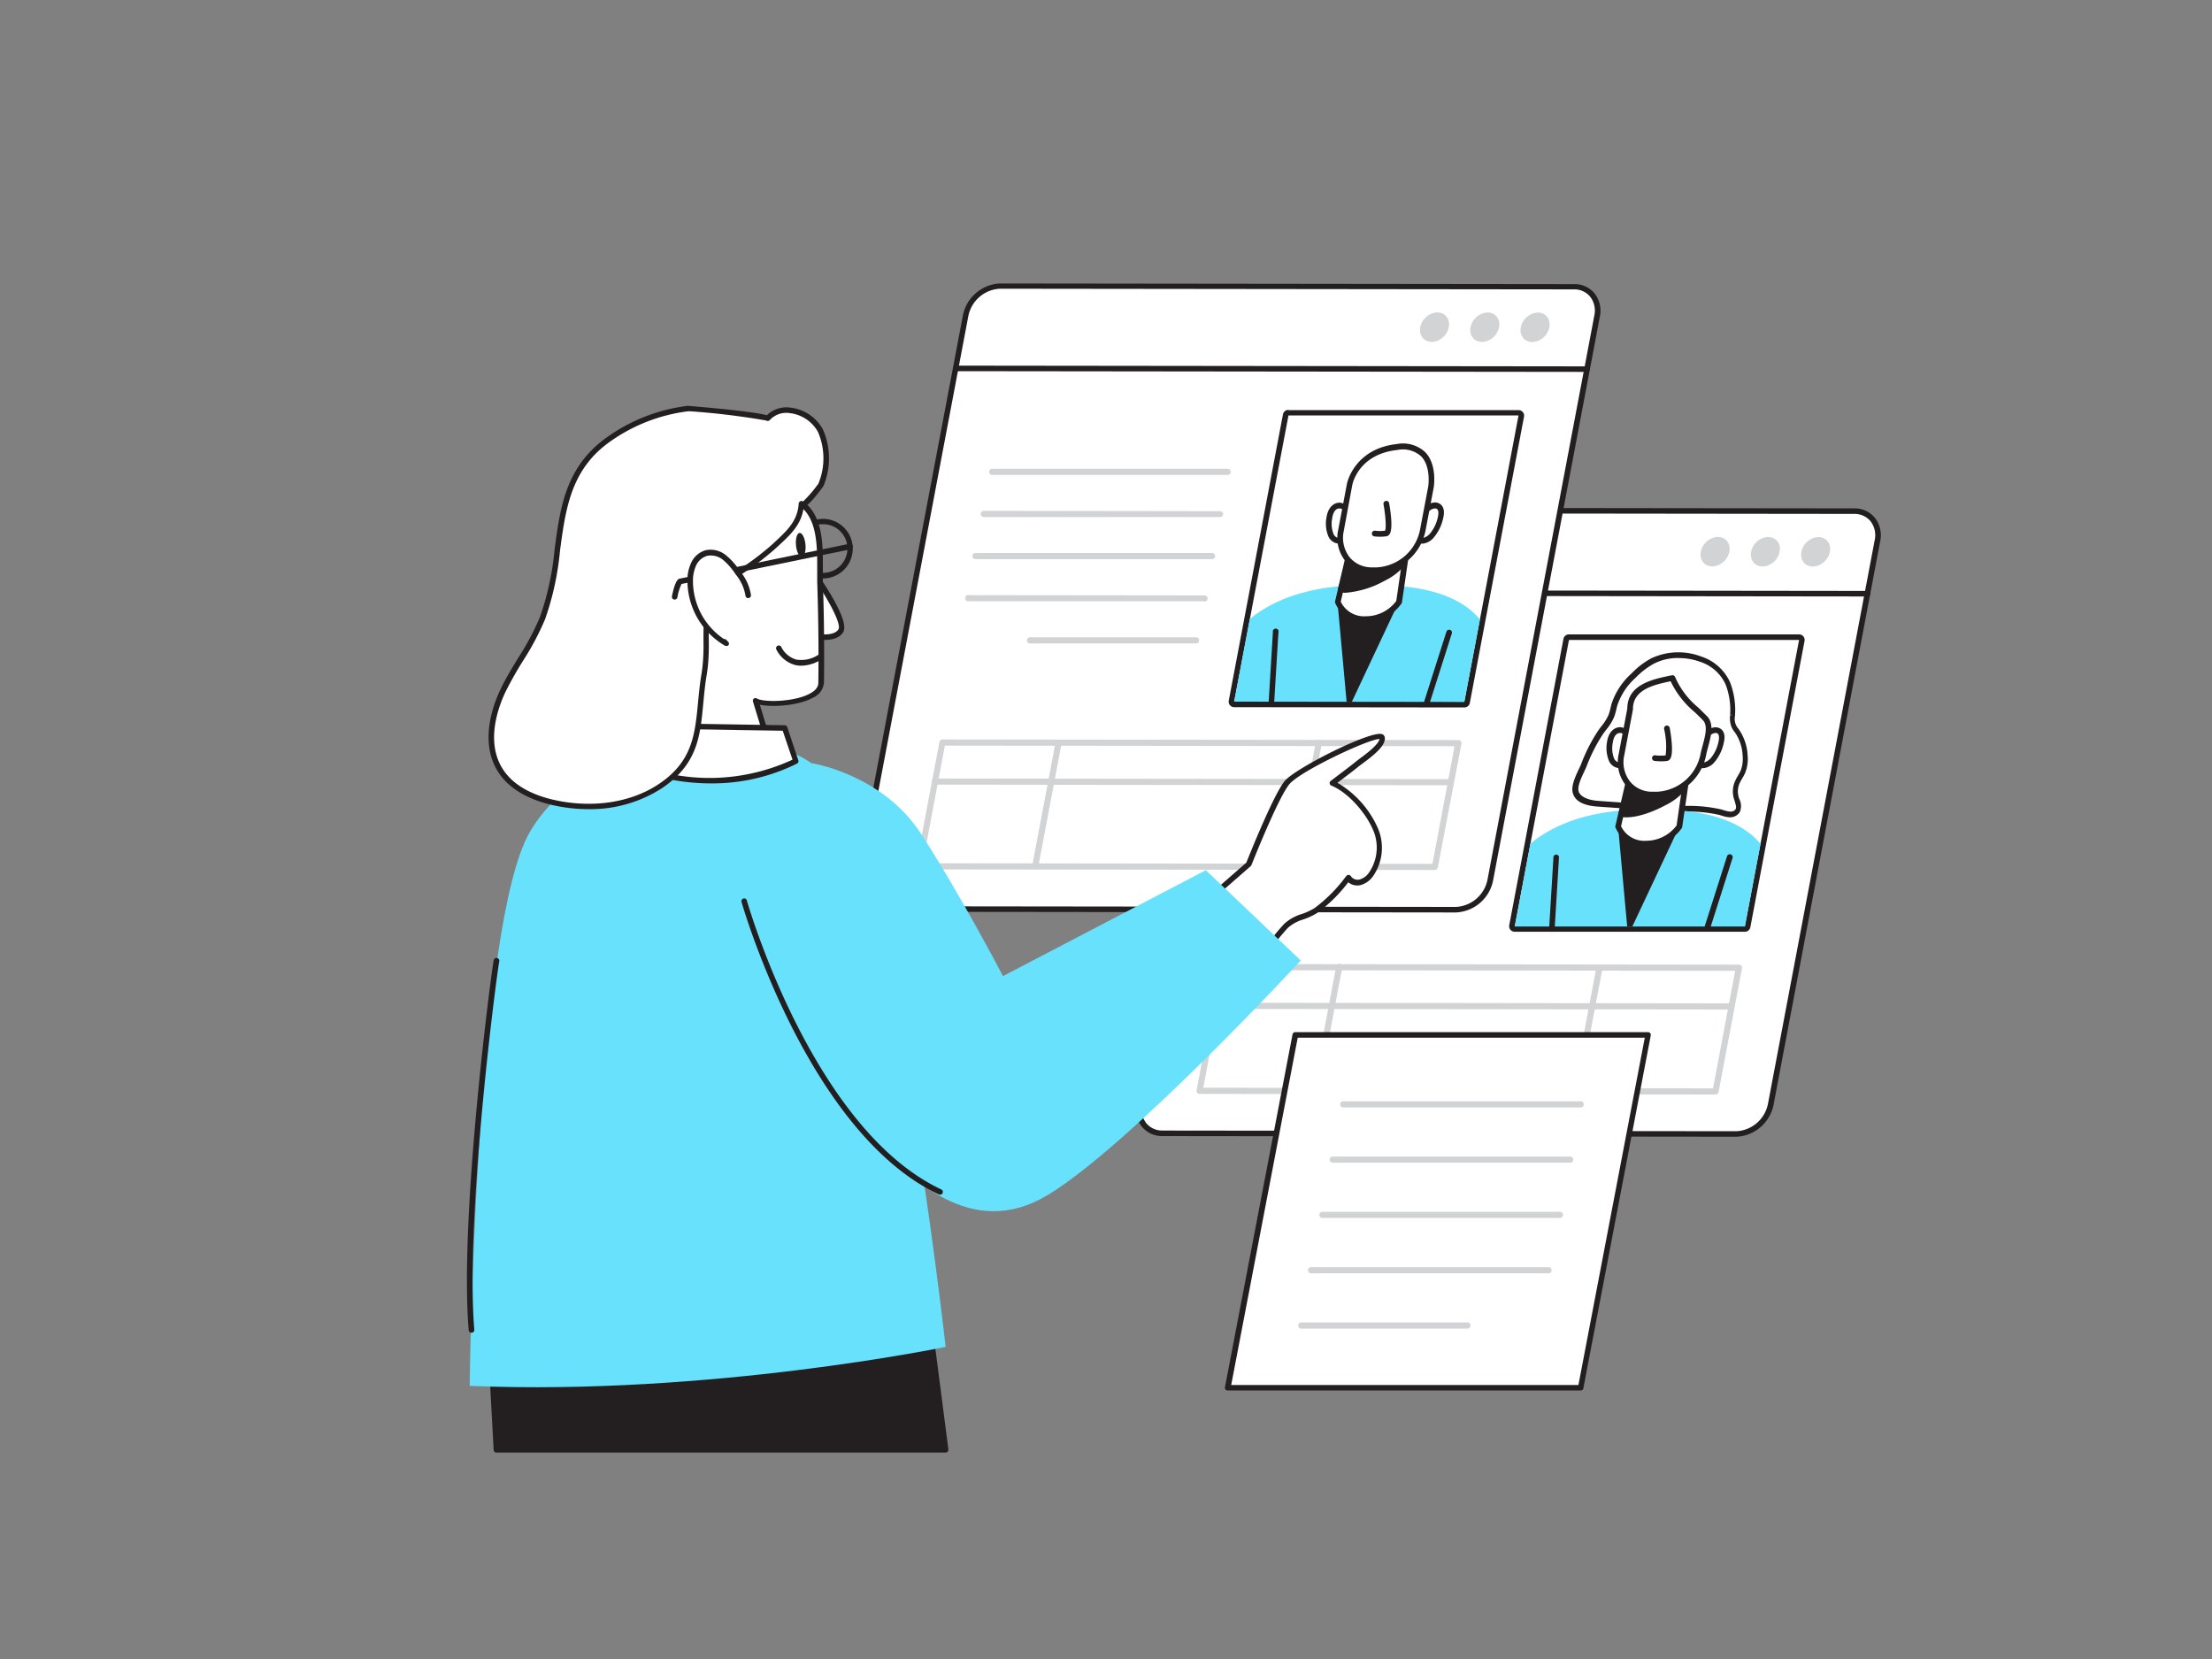 <svg xmlns="http://www.w3.org/2000/svg" viewBox="0 0 400 300"><rect x="0" y="0" width="400" height="300" fill="#808080" stroke="none"/><g id="_472_profiling_flatline" data-name="#472_profiling_flatline"><path d="M210.22,204.94l103.81.12a6.66,6.66,0,0,0,6.19-5.34L339.53,97.78a4.25,4.25,0,0,0-4.17-5.35l-103.81-.12a6.66,6.66,0,0,0-6.19,5.34L206.05,199.59A4.25,4.25,0,0,0,210.22,204.94Z" fill="#fff"/><path d="M314,205.56h0l-103.81-.12h0a4.7,4.7,0,0,1-3.68-1.67,5.06,5.06,0,0,1-1-4.27L224.87,97.55a7.19,7.19,0,0,1,6.68-5.74h0l103.81.12A4.72,4.72,0,0,1,339,93.59a5.09,5.09,0,0,1,1,4.28L320.71,199.82A7.19,7.19,0,0,1,314,205.56Zm-103.81-1.12,103.81.12h0a6.14,6.14,0,0,0,5.7-4.93L339,97.69a4.11,4.11,0,0,0-.77-3.46,3.75,3.75,0,0,0-2.91-1.3l-103.81-.12h0a6.14,6.14,0,0,0-5.7,4.93L206.54,199.68a4.12,4.12,0,0,0,.77,3.46A3.75,3.75,0,0,0,210.22,204.44Z" fill="#231f20"/><path d="M337.72,107.86h0l-114.17-.14a.5.5,0,0,1-.5-.5.51.51,0,0,1,.5-.5h0l114.18.14a.5.5,0,0,1,.5.5A.51.51,0,0,1,337.72,107.86Z" fill="#231f20"/><ellipse cx="328.32" cy="99.77" rx="2.89" ry="2.38" transform="translate(30.52 270.25) rotate(-46.69)" fill="#d1d3d4"/><ellipse cx="319.23" cy="99.76" rx="2.89" ry="2.38" transform="translate(27.67 263.63) rotate(-46.69)" fill="#d1d3d4"/><ellipse cx="310.14" cy="99.75" rx="2.89" ry="2.38" transform="translate(24.82 257.01) rotate(-46.69)" fill="#d1d3d4"/><polygon points="283.73 115.72 273.92 167.49 315.52 167.54 325.33 115.77 283.73 115.72" fill="#fff"/><path d="M283.72,115.72l41.61,0-9.8,51.77-41.61,0,9.8-51.77m0-1a1,1,0,0,0-1,.81l-9.8,51.77a1,1,0,0,0,1,1.19l41.6,0h0a1,1,0,0,0,1-.82l9.8-51.77a1,1,0,0,0-.21-.82,1,1,0,0,0-.77-.36l-41.6,0Z" fill="#231f20"/><path d="M313.31,129.3a4.61,4.61,0,0,0,.2,2,6.17,6.17,0,0,0,.68,1.06,8.53,8.53,0,0,1,1.38,4.22,6.35,6.35,0,0,1-.4,3c-.3.7-.78,1.32-1.06,2a4.07,4.07,0,0,0-.15,2.6c.23.81.69,1.69.27,2.41a1.6,1.6,0,0,1-1.49.67,7.55,7.55,0,0,1-1.67-.41c-3.05-.88-6.89-.46-10.09-.68l-12-.84c-1.63-.12-3.65-.53-4.08-2.11-.36-1.33.94-3.55,1.46-4.8a29.44,29.44,0,0,1,3.13-6.12,13.93,13.93,0,0,0,1.87-2.86,21.12,21.12,0,0,0,.57-2.07,12.51,12.51,0,0,1,3.45-5.24,14.66,14.66,0,0,1,3.47-2.65c4.35-2.26,11.58-.73,13.56,4.08A13.46,13.46,0,0,1,313.31,129.3Z" fill="#fff"/><path d="M312.84,147.79h-.13a5.45,5.45,0,0,1-1.41-.31l-.37-.11a25.17,25.17,0,0,0-6.61-.59c-1.19,0-2.3,0-3.38-.08l-12-.84c-2.65-.18-4.13-1-4.53-2.48-.34-1.24.45-2.92,1.08-4.27.15-.32.29-.61.4-.86a30,30,0,0,1,3.18-6.23c.16-.23.33-.45.5-.67a9.14,9.14,0,0,0,1.31-2.08,8.83,8.83,0,0,0,.35-1.23c.06-.27.13-.53.2-.8a12.81,12.81,0,0,1,3.59-5.45,14.71,14.71,0,0,1,3.59-2.75,11.6,11.6,0,0,1,9-.33,8.66,8.66,0,0,1,5.24,4.67,13.93,13.93,0,0,1,.9,5.95h0v.09a2.7,2.7,0,0,0,.61,2.36l.18.26a9,9,0,0,1,1.48,4.48,6.83,6.83,0,0,1-.45,3.27,9,9,0,0,1-.54,1,8.53,8.53,0,0,0-.52,1,3.57,3.57,0,0,0-.12,2.26c0,.16.1.32.15.48a2.75,2.75,0,0,1,.06,2.33A2.06,2.06,0,0,1,312.84,147.79Zm-9.4-28.8a9.42,9.42,0,0,0-4.31,1,13.83,13.83,0,0,0-3.35,2.56,11.68,11.68,0,0,0-3.31,5c-.08.25-.13.5-.19.75a10.55,10.55,0,0,1-.4,1.37,9.65,9.65,0,0,1-1.45,2.32l-.49.65a29.91,29.91,0,0,0-3.06,6c-.11.27-.26.57-.41.91-.54,1.13-1.27,2.69-1,3.56s1.49,1.57,3.61,1.72l12,.84c1.05.07,2.15.08,3.31.08a26,26,0,0,1,6.9.63l.39.12a5.07,5.07,0,0,0,1.16.26,1.09,1.09,0,0,0,1-.41c.22-.37,0-.91-.15-1.48-.06-.18-.12-.36-.17-.53a4.6,4.6,0,0,1,.17-2.93,8.58,8.58,0,0,1,.58-1.13c.18-.31.35-.6.49-.9a6,6,0,0,0,.36-2.79,8,8,0,0,0-1.29-4l-.18-.24a4.59,4.59,0,0,1-.55-.91,4.8,4.8,0,0,1-.25-2.1l.52-.07-.51,0a12.84,12.84,0,0,0-.82-5.51,7.63,7.63,0,0,0-4.65-4.1A11.26,11.26,0,0,0,303.44,119Z" fill="#231f20"/><path d="M276.75,152.54l-2.83,15,41.61,0,2.83-14.95c-3.43-4.11-9.19-5.53-14.26-6-2-.18-3.8-.23-5.37-.23h-.37c-1.47,0-3.17,0-5,.21h-.09C288,147,281.73,148.44,276.75,152.54Z" fill="#68e1fd"/><path d="M292.6,149.44h0l1.27,14,.38,4.08h.94l1.92-4.09,6.55-13.92,0,0h0C301.18,148.64,295.41,148.64,292.6,149.44Z" fill="#231f20"/><path d="M303.68,149.46a7.39,7.39,0,0,1-6,3.1,5.14,5.14,0,0,1-5.08-3.11l2.84-12.19,10,0Z" fill="#fff"/><path d="M297.69,153.07h0a5.69,5.69,0,0,1-5.57-3.46.45.45,0,0,1,0-.28l2.84-12.18a.52.52,0,0,1,.5-.4h10a.5.5,0,0,1,.39.18.5.5,0,0,1,.12.41l-1.77,12.19a.48.48,0,0,1-.07.2A7.87,7.87,0,0,1,297.69,153.07Zm-4.55-3.66a4.67,4.67,0,0,0,4.54,2.63h0a6.89,6.89,0,0,0,5.5-2.77l1.66-11.48h-9Zm10.54.05h0Z" fill="#231f20"/><path d="M304.46,142.49a10.92,10.92,0,0,1-3.54,2.73c-2.19,1.13-5.4,2.39-7.73,2l1.37-5.15a22.27,22.27,0,0,0,5.3,0,16.37,16.37,0,0,0,4.75-.91C304.88,141.1,304.86,142,304.46,142.49Z" fill="#231f20"/><path d="M294.09,147.8a6.27,6.27,0,0,1-1-.08.49.49,0,0,1-.34-.22.47.47,0,0,1-.06-.4l1.37-5.15a.49.49,0,0,1,.55-.36,21,21,0,0,0,5.18,0,16,16,0,0,0,4.62-.87.59.59,0,0,1,.7.2,1.81,1.81,0,0,1-.28,1.85,11.2,11.2,0,0,1-3.7,2.86C299.51,146.5,296.58,147.8,294.09,147.8Zm-.27-1c2.41.09,5.56-1.35,6.87-2a10.08,10.08,0,0,0,3.38-2.59h0a1.4,1.4,0,0,0,.15-.3,18.72,18.72,0,0,1-4.33.74,22.84,22.84,0,0,1-5,0Z" fill="#231f20"/><path d="M308.79,168.05l-.16,0a.51.51,0,0,1-.33-.65l4-12.56a.52.52,0,0,1,1,.32l-4,12.56A.51.51,0,0,1,308.79,168.05Z" fill="#231f20"/><path d="M280.65,168h0a.52.52,0,0,1-.49-.54l.76-12.57a.52.52,0,0,1,1,.06l-.76,12.57A.51.51,0,0,1,280.65,168Z" fill="#231f20"/><path d="M294.67,134.46c.21-2.86-3.09-3.57-3.55-.2a5.56,5.56,0,0,0,.31,3.17,1.53,1.53,0,0,0,2.16.74" fill="#fff"/><path d="M292.85,138.89a1.7,1.7,0,0,1-.55-.08,2.16,2.16,0,0,1-1.32-1.15,6.1,6.1,0,0,1-.38-3.47c.28-2,1.49-2.79,2.57-2.68a2.56,2.56,0,0,1,2,3,.52.52,0,0,1-1-.08c.08-1.15-.49-1.82-1.1-1.88s-1.24.37-1.43,1.79a5,5,0,0,0,.26,2.86,1.22,1.22,0,0,0,.7.63.92.92,0,0,0,.75-.1.53.53,0,0,1,.71.2.52.52,0,0,1-.21.7A2,2,0,0,1,292.85,138.89Z" fill="#231f20"/><path d="M307.61,134.48c.87-2.86,4.44-3.56,3.63-.19a7.38,7.38,0,0,1-1.51,3.16c-.75.82-1.77,1.21-2.45.74" fill="#fff"/><path d="M308,138.91a1.66,1.66,0,0,1-1-.3.51.51,0,1,1,.59-.84c.41.28,1.17,0,1.77-.67a6.85,6.85,0,0,0,1.39-2.93c.08-.34.29-1.43-.31-1.6s-1.87.56-2.33,2.06a.51.51,0,1,1-1-.31c.62-2,2.38-3.07,3.58-2.74.38.1,1.58.61,1,2.83a7.74,7.74,0,0,1-1.63,3.38A3,3,0,0,1,308,138.91Z" fill="#231f20"/><path d="M294.77,128.18l-1.57,8.29c-.75,4,1.77,7.2,5.63,7.21h.81a9,9,0,0,0,8.36-7.19c.38-2,1.76-5.12.3-6.62-2.33-2.4-4.59-4-5.88-7.25C299.46,123.24,294.77,124.06,294.77,128.18Z" fill="#fff"/><path d="M299.65,144.19h-.82A6.12,6.12,0,0,1,294,142a6.69,6.69,0,0,1-1.29-5.64l1.56-8.23c0-4.36,4.66-5.32,7.73-5.95l.33-.07a.51.51,0,0,1,.58.31,14.92,14.92,0,0,0,4.21,5.55c.51.49,1,1,1.56,1.53,1.34,1.37.7,3.72.19,5.61-.14.52-.27,1-.35,1.46A9.53,9.53,0,0,1,299.65,144.19Zm2.46-21c-2.91.61-6.82,1.46-6.82,5a.31.31,0,0,1,0,.1l-1.57,8.28a5.68,5.68,0,0,0,1.07,4.79,5.11,5.11,0,0,0,4.05,1.81h.82a8.45,8.45,0,0,0,7.84-6.77c.09-.46.23-1,.38-1.54.46-1.72,1-3.67.06-4.62-.52-.54-1-1-1.53-1.5A16.51,16.51,0,0,1,302.11,123.21Zm-7.34,5h0Z" fill="#231f20"/><path d="M300.37,137.67a9.36,9.36,0,0,1-1.11-.07.51.51,0,1,1,.13-1,8.91,8.91,0,0,0,1.81,0,13.79,13.79,0,0,0-.28-4.79.52.52,0,0,1,.42-.6.53.53,0,0,1,.6.42c.19,1.07.78,4.65.06,5.63a.82.82,0,0,1-.58.35A7.92,7.92,0,0,1,300.37,137.67Z" fill="#231f20"/><path d="M272.81,126.48h0l-42.72,0a.56.56,0,1,1,0-1.11h0l42.72.05a.56.56,0,0,1,0,1.11Z" fill="#d1d3d4"/><path d="M271.36,134.1h0l-42.71,0a.56.56,0,1,1,0-1.11h0l42.72.05a.56.56,0,0,1,0,1.11Z" fill="#d1d3d4"/><path d="M269.92,141.72h0l-42.72-.05a.56.56,0,0,1-.55-.56.55.55,0,0,1,.55-.55h0l42.72.05a.56.56,0,1,1,0,1.11Z" fill="#d1d3d4"/><path d="M268.48,149.34h0l-42.72-.06a.54.54,0,0,1-.55-.55.55.55,0,0,1,.55-.56h0l42.72.05a.56.56,0,0,1,.56.56A.57.57,0,0,1,268.48,149.34Z" fill="#d1d3d4"/><path d="M267,157h0l-30.12,0a.56.56,0,0,1,0-1.11h0l30.12,0a.56.56,0,0,1,0,1.11Z" fill="#d1d3d4"/><path d="M310.23,197.92h0l-93.3-.11a.54.54,0,0,1-.43-.2.55.55,0,0,1-.12-.46l4.24-22.37a.56.56,0,0,1,.54-.45h0l93.3.11a.55.55,0,0,1,.43.2.58.58,0,0,1,.12.46l-4.24,22.37A.56.56,0,0,1,310.23,197.92ZM217.6,196.7l92.17.11,4-21.26-92.18-.11Z" fill="#d1d3d4"/><path d="M312.79,182.55h0l-93-.11a.56.56,0,1,1,0-1.11h0l93,.11a.56.56,0,0,1,0,1.11Z" fill="#d1d3d4"/><path d="M285,197.89h-.1a.56.56,0,0,1-.44-.65l4.23-22.37a.56.56,0,0,1,.65-.44.57.57,0,0,1,.45.65l-4.24,22.37A.56.56,0,0,1,285,197.89Z" fill="#d1d3d4"/><path d="M237.93,197.83h-.1a.56.56,0,0,1-.45-.65l4.24-22.38a.56.56,0,1,1,1.09.21l-4.23,22.37A.56.56,0,0,1,237.93,197.83Z" fill="#d1d3d4"/><path d="M159.48,164.33l103.81.12a6.64,6.64,0,0,0,6.19-5.33L288.79,57.18c.56-3-1.31-5.35-4.17-5.35l-103.81-.12A6.64,6.64,0,0,0,174.62,57L155.31,159C154.75,161.93,156.62,164.33,159.48,164.33Z" fill="#fff"/><path d="M263.29,165h0l-103.81-.12a4.67,4.67,0,0,1-3.68-1.66,5.08,5.08,0,0,1-1-4.28L174.13,57a7.17,7.17,0,0,1,6.68-5.74h0l103.81.12A4.66,4.66,0,0,1,288.3,53a5.09,5.09,0,0,1,1,4.28L270,159.21A7.17,7.17,0,0,1,263.29,165Zm-103.81-1.12,103.81.12h0A6.13,6.13,0,0,0,269,159L288.3,57.08a4.1,4.1,0,0,0-.77-3.45,3.67,3.67,0,0,0-2.91-1.3l-103.81-.12h0a6.15,6.15,0,0,0-5.7,4.93L155.8,159.08a4.13,4.13,0,0,0,.77,3.45A3.68,3.68,0,0,0,159.48,163.83Z" fill="#231f20"/><path d="M287,67.25h0l-114.17-.13a.5.5,0,0,1-.5-.5.5.5,0,0,1,.5-.5h0L287,66.25a.51.51,0,0,1,.5.5A.5.5,0,0,1,287,67.25Z" fill="#231f20"/><ellipse cx="277.58" cy="59.17" rx="2.89" ry="2.38" transform="translate(44.13 220.58) rotate(-46.69)" fill="#d1d3d4"/><ellipse cx="268.49" cy="59.16" rx="2.89" ry="2.38" transform="translate(41.28 213.96) rotate(-46.69)" fill="#d1d3d4"/><ellipse cx="259.4" cy="59.15" rx="2.89" ry="2.38" transform="translate(38.43 207.34) rotate(-46.69)" fill="#d1d3d4"/><polygon points="232.99 75.12 223.18 126.89 264.79 126.93 274.59 75.17 232.99 75.12" fill="#fff"/><path d="M233,75.12l41.6,0-9.8,51.77-41.61-.05L233,75.12m0-1a1,1,0,0,0-1,.81l-9.8,51.77a1,1,0,0,0,.21.82,1,1,0,0,0,.77.36l41.61.05h0a1,1,0,0,0,1-.81l9.8-51.77a1,1,0,0,0-.21-.82,1,1,0,0,0-.77-.37l-41.6,0Z" fill="#231f20"/><path d="M226,111.93l-2.83,14.95,41.61.05L267.62,112c-3.43-4.12-9.19-5.53-14.26-6-2-.18-3.8-.23-5.37-.23h-.37c-1.47,0-3.17,0-5,.21h-.09C237.28,106.43,231,107.84,226,111.93Z" fill="#68e1fd"/><path d="M241.86,108.84h0l1.28,14,.37,4.08h.94l1.92-4.09,6.55-13.92,0,0h0A25.55,25.55,0,0,0,241.86,108.84Z" fill="#231f20"/><path d="M252.94,108.86a7.37,7.37,0,0,1-6,3.09,5.13,5.13,0,0,1-5.08-3.11l2.85-12.18h10Z" fill="#fff"/><path d="M247,112.47h0a5.72,5.72,0,0,1-5.57-3.46.53.53,0,0,1,0-.28l2.84-12.19a.53.53,0,0,1,.51-.4h0l10,0a.52.52,0,0,1,.39.17.54.54,0,0,1,.12.42l-1.77,12.18a.48.48,0,0,1-.07.2A7.84,7.84,0,0,1,247,112.47Zm-4.55-3.67a4.67,4.67,0,0,0,4.54,2.64h0a6.83,6.83,0,0,0,5.5-2.77l1.67-11.48h-9Zm10.54.06h0Z" fill="#231f20"/><path d="M253.72,101.89a10.76,10.76,0,0,1-3.54,2.72c-2.19,1.13-5.4,2.4-7.73,2l1.37-5.16a21.74,21.74,0,0,0,5.3,0,16.37,16.37,0,0,0,4.75-.91C254.14,100.5,254.13,101.39,253.72,101.89Z" fill="#231f20"/><path d="M243.35,107.19a6.37,6.37,0,0,1-1-.07.53.53,0,0,1-.34-.22.52.52,0,0,1-.06-.4l1.37-5.15a.5.5,0,0,1,.56-.37,21.41,21.41,0,0,0,5.18,0,16.35,16.35,0,0,0,4.61-.87.58.58,0,0,1,.7.19,1.83,1.83,0,0,1-.28,1.86,11.1,11.1,0,0,1-3.7,2.86A17.41,17.41,0,0,1,243.35,107.19Zm-.27-1c2.41.11,5.57-1.35,6.88-2a10.16,10.16,0,0,0,3.37-2.59h0a.8.8,0,0,0,.15-.29,19.23,19.23,0,0,1-4.33.73,23.56,23.56,0,0,1-5,0Z" fill="#231f20"/><path d="M258.05,127.44l-.15,0a.51.51,0,0,1-.34-.65l4-12.56a.51.51,0,0,1,.65-.33.5.5,0,0,1,.33.64l-4,12.56A.51.51,0,0,1,258.05,127.44Z" fill="#231f20"/><path d="M229.91,127.41h0a.52.52,0,0,1-.49-.55l.76-12.56a.52.52,0,1,1,1,.06l-.76,12.56A.51.51,0,0,1,229.91,127.41Z" fill="#231f20"/><path d="M243.94,93.86c.21-2.86-3.09-3.57-3.56-.2a5.52,5.52,0,0,0,.31,3.16,1.54,1.54,0,0,0,2.17.75" fill="#fff"/><path d="M242.11,98.29a2,2,0,0,1-.55-.08,2.25,2.25,0,0,1-1.32-1.15,6,6,0,0,1-.37-3.47c.28-2,1.48-2.79,2.56-2.68a2.56,2.56,0,0,1,2,3,.52.52,0,1,1-1-.07c.09-1.15-.49-1.82-1.1-1.89s-1.23.38-1.43,1.8a5,5,0,0,0,.26,2.85,1.24,1.24,0,0,0,.7.64,1,1,0,0,0,.76-.1.51.51,0,0,1,.7.2.52.52,0,0,1-.2.7A2.09,2.09,0,0,1,242.11,98.29Z" fill="#231f20"/><path d="M256.87,93.87c.88-2.86,4.44-3.56,3.63-.19A7.16,7.16,0,0,1,259,96.84c-.74.83-1.77,1.22-2.44.75" fill="#fff"/><path d="M257.22,98.31a1.68,1.68,0,0,1-1-.3.52.52,0,1,1,.59-.85c.41.29,1.17,0,1.77-.66A7,7,0,0,0,260,93.56c.08-.33.3-1.43-.31-1.59s-1.87.56-2.32,2a.52.52,0,1,1-1-.3c.62-2,2.38-3.08,3.59-2.75.37.11,1.57.62,1,2.83a8,8,0,0,1-1.64,3.39A3,3,0,0,1,257.22,98.31Z" fill="#231f20"/><path d="M244,87.58l-1.57,8.28c-.76,4,1.76,7.21,5.62,7.21h.82a9,9,0,0,0,8.35-7.19L258.75,88s1.31-8-6.14-7.2S244,87.58,244,87.58Z" fill="#fff"/><path d="M248.91,103.59h-.82a6.15,6.15,0,0,1-4.84-2.18A6.69,6.69,0,0,1,242,95.77l1.57-8.29c0-.06,1.28-6.32,9-7.18a5.91,5.91,0,0,1,5.18,1.49c2.15,2.27,1.54,6.15,1.52,6.32L257.77,96A9.53,9.53,0,0,1,248.91,103.59Zm-4.37-15.91L243,96a5.74,5.74,0,0,0,1.07,4.79,5.17,5.17,0,0,0,4.05,1.81h.82a8.44,8.44,0,0,0,7.84-6.77l1.49-7.86s.55-3.53-1.26-5.43a4.92,4.92,0,0,0-4.31-1.17C245.71,82.1,244.59,87.44,244.54,87.68Z" fill="#231f20"/><path d="M249.63,97.06a10.9,10.9,0,0,1-1.11-.06.52.52,0,0,1-.44-.58.52.52,0,0,1,.57-.45,7.84,7.84,0,0,0,1.81,0c.24-.48.11-2.65-.28-4.79a.52.52,0,0,1,.42-.6.51.51,0,0,1,.6.41c.19,1.08.78,4.66.06,5.63a.84.84,0,0,1-.58.36A7.83,7.83,0,0,1,249.63,97.06Z" fill="#231f20"/><path d="M222.07,85.88h0l-42.72,0a.56.56,0,0,1,0-1.11h0l42.72,0a.56.56,0,0,1,0,1.11Z" fill="#d1d3d4"/><path d="M220.63,93.5h0l-42.72,0a.56.56,0,0,1,0-1.12h0l42.72.06a.55.55,0,0,1,.55.55A.56.56,0,0,1,220.63,93.5Z" fill="#d1d3d4"/><path d="M219.18,101.11h0l-42.71,0a.56.56,0,1,1,0-1.11h0l42.71,0a.56.56,0,0,1,.56.56A.55.55,0,0,1,219.18,101.11Z" fill="#d1d3d4"/><path d="M217.74,108.73h0l-42.72,0a.56.56,0,0,1,0-1.11h0l42.72.05a.56.56,0,1,1,0,1.11Z" fill="#d1d3d4"/><path d="M216.3,116.35h0l-30.12,0a.56.56,0,0,1,0-1.11h0l30.12,0a.55.55,0,0,1,.55.55A.56.56,0,0,1,216.3,116.35Z" fill="#d1d3d4"/><path d="M259.49,157.32h0l-93.3-.11a.57.57,0,0,1-.55-.66l4.24-22.37a.56.56,0,0,1,.55-.46h0l93.3.11a.56.56,0,0,1,.43.21.52.52,0,0,1,.12.45L260,156.86A.56.56,0,0,1,259.49,157.32Zm-92.63-1.22,92.17.11,4-21.27-92.17-.11Z" fill="#d1d3d4"/><path d="M262.05,142h0l-93-.11a.56.56,0,0,1-.56-.56.55.55,0,0,1,.56-.55h0l93,.11a.56.56,0,0,1,0,1.11Z" fill="#d1d3d4"/><path d="M234.23,157.29h-.1a.56.56,0,0,1-.44-.65l4.24-22.37a.55.55,0,0,1,.64-.45.56.56,0,0,1,.45.65l-4.24,22.37A.56.56,0,0,1,234.23,157.29Z" fill="#d1d3d4"/><path d="M187.19,157.23h-.1a.56.56,0,0,1-.44-.65l4.23-22.37a.56.56,0,0,1,1.09.21l-4.23,22.37A.56.56,0,0,1,187.19,157.23Z" fill="#d1d3d4"/><path d="M89.77,262.17,88.07,231l77.12-14.12c.09.83,3.41,26.63,5.81,45.27Z" fill="#231f20"/><path d="M171,262.67H89.77a.5.5,0,0,1-.5-.47l-1.7-31.15a.51.51,0,0,1,.41-.52l77.12-14.12a.5.5,0,0,1,.39.1.5.5,0,0,1,.2.34c.09.89,4.09,32,5.81,45.26a.55.55,0,0,1-.12.39A.52.52,0,0,1,171,262.67Zm-80.76-1h80.2c-2-15.46-5.18-40.19-5.68-44.18L88.59,231.43Z" fill="#231f20"/><path d="M212.17,168.15l13.62-11.88s5-12.44,7-14.81,17-9.7,17.17-8.06-3.41,3.86-4.41,4.68c-1.51,1.23-3.08,2.37-4.63,3.54,3.14,1.3,6.28,4.89,7.67,8a8.53,8.53,0,0,1-.63,8.48,3.66,3.66,0,0,1-1.95,1.45,2,2,0,0,1-2.17-.8l-.2.25a27.16,27.16,0,0,1-5.67,5.66c-1.76,1.18-3.95,1.31-5.39,2.77-2.1,2.11-3.76,5-5.56,7.34L217,188Z" fill="#fff"/><path d="M217,188.48h-.1a.52.52,0,0,1-.39-.38l-4.78-19.82a.5.5,0,0,1,.15-.5L225.37,156c.54-1.33,5-12.52,7-14.83s15.42-9.08,17.52-8.42a.74.74,0,0,1,.53.63c.14,1.46-1.85,3.07-3.9,4.59l-.7.52c-1.06.87-2.16,1.7-3.23,2.5l-.74.56a17.88,17.88,0,0,1,7.15,7.85,9,9,0,0,1-.68,9,4.12,4.12,0,0,1-2.23,1.64,2.56,2.56,0,0,1-2.28-.5,27.2,27.2,0,0,1-5.6,5.54,12.21,12.21,0,0,1-2.52,1.18,7.39,7.39,0,0,0-2.79,1.52,35.31,35.31,0,0,0-3.75,4.81c-.59.85-1.18,1.69-1.77,2.48l-10,13.25A.51.51,0,0,1,217,188.48Zm-4.23-20.15,4.47,18.5,9.4-12.41c.59-.77,1.16-1.6,1.74-2.44a36.37,36.37,0,0,1,3.87-4.94,8.21,8.21,0,0,1,3.15-1.76,11,11,0,0,0,2.31-1.07,26.93,26.93,0,0,0,5.56-5.57l.2-.25a.57.57,0,0,1,.44-.18.51.51,0,0,1,.39.26,1.48,1.48,0,0,0,1.61.56,3.17,3.17,0,0,0,1.67-1.27,8,8,0,0,0,.57-8c-1.25-2.76-4.26-6.4-7.4-7.7a.49.49,0,0,1-.3-.39.48.48,0,0,1,.19-.46l1.41-1.07c1.06-.8,2.15-1.62,3.2-2.47.18-.15.43-.33.73-.56,1-.74,3.28-2.43,3.49-3.48-2,0-14.26,5.78-16.28,8.14s-6.84,14.54-6.89,14.66a.56.56,0,0,1-.14.2Z" fill="#231f20"/><path d="M84.93,250.61s1-83.56,10.95-100.28,37.3-21.49,50.88-12.31S171,243.56,171,243.56,128.25,252.43,84.93,250.61Z" fill="#68e1fd"/><path d="M146.76,138s12.76,1.95,19.79,12.77,14.82,25.74,14.82,25.74l36.68-19.15,17.17,16.33s-30.8,33.34-45.69,42.37c-14.05,8.52-25.11-3.25-32.78-10.83-3.25-3.21-8.28-11.1-8.28-11.1Z" fill="#68e1fd"/><path d="M148.81,104.61a5.34,5.34,0,0,1-3.49-1.29,5.39,5.39,0,1,1,3.93,1.27Zm0-9.81h-.36a4.41,4.41,0,0,0-3,1.54,4.33,4.33,0,0,0-1,3.2,4.4,4.4,0,1,0,7.24-3.7A4.32,4.32,0,0,0,148.83,94.8Z" fill="#231f20"/><path d="M146.79,103.19s6.44,8.91,5.26,10.86-5.39.87-5.39.87" fill="#fff"/><path d="M149.08,115.72a11.53,11.53,0,0,1-2.54-.31.5.5,0,0,1-.36-.61.49.49,0,0,1,.61-.36c1.07.27,4,.69,4.83-.64.63-1-2.23-6.16-5.24-10.32a.5.5,0,0,1,.11-.69.49.49,0,0,1,.7.11c1.11,1.53,6.57,9.28,5.29,11.41C151.81,115.43,150.37,115.72,149.08,115.72Z" fill="#231f20"/><path d="M145,91.13c4,3,3.14,9.69,3.29,14q.32,9.13.2,18.28c0,3.86-10,4.36-11.84,3.28l2.88,9.44-22-1.44.33-12.63s-2.79-17.34.78-25.37a13.6,13.6,0,0,1,11.9-8S141.09,88.22,145,91.13Z" fill="#fff"/><path d="M139.52,136.65h0l-22-1.44a.5.5,0,0,1-.47-.51l.33-12.64c-.11-.62-2.77-17.48.82-25.55s12.22-8.28,12.37-8.28h0c.41,0,10.76-.49,14.76,2.5h0c3.51,2.63,3.49,7.86,3.47,12,0,.83,0,1.63,0,2.35.21,6.07.28,12.23.2,18.3a3.26,3.26,0,0,1-2,2.79c-2.57,1.44-7.28,1.75-9.6,1.27L140,136a.51.51,0,0,1-.09.46A.49.49,0,0,1,139.52,136.65Zm-21.5-2.4,20.81,1.35-2.67-8.74a.51.51,0,0,1,.17-.54.5.5,0,0,1,.56,0c1.19.71,6.81.65,9.62-.93,1-.54,1.47-1.19,1.47-1.93.08-6.06,0-12.2-.2-18.25,0-.74,0-1.55,0-2.39,0-4,0-8.92-3.07-11.25h0c-3.71-2.77-14-2.31-14.14-2.3h0a13,13,0,0,0-11.47,7.69c-3.48,7.79-.77,24.91-.74,25.08Z" fill="#231f20"/><path d="M113.48,138l1.51-6.8,26.91.43,2,6S130.51,145.37,113.48,138Z" fill="#fff"/><path d="M128.41,141.66a37.89,37.89,0,0,1-15.13-3.19.51.51,0,0,1-.29-.57l1.51-6.8a.49.49,0,0,1,.49-.39h0l26.91.44a.48.48,0,0,1,.46.33l2,6a.48.48,0,0,1-.22.59A34.27,34.27,0,0,1,128.41,141.66Zm-14.35-3.95a35.68,35.68,0,0,0,29.25-.34l-1.77-5.23-26.15-.42Z" fill="#231f20"/><path d="M85.24,241a.49.49,0,0,1-.49-.46c-1.72-21,4.21-65.61,4.53-66.92a.5.5,0,1,1,1,.24c-.32,1.31-6.21,45.66-4.51,66.6a.5.5,0,0,1-.46.54Z" fill="#231f20"/><path d="M127.27,122.19c-1.3,7.92.09,14.59-7.79,19.91-5.39,3.65-12.37,4.42-18.75,3.15-4-.8-8.15-2.57-10.31-6.06-2.62-4.23-1.62-9.81.53-14.3s5.33-8.46,7.15-13.1c4.45-11.32.78-24.16,11.73-32.17a31.46,31.46,0,0,1,14.56-5.73c1.51-.19,14.66,1.51,14.47,1.74,2.49-2.87,7.81-1.14,9.5,2.25a12.4,12.4,0,0,1,.1,9.78c-.19.39-3.65,4.75-3.57,3.46-.22,3.44-2.32,5.24-4.87,7.62s-5.58,4.2-8.36,6.31c-5.42,4.09-3.55,9.12-4.11,14.94C127.48,120.74,127.39,121.47,127.27,122.19Z" fill="#fff"/><path d="M106.43,146.32a29.53,29.53,0,0,1-5.79-.58c-3.51-.7-8.21-2.35-10.64-6.28-3.35-5.41-.77-12.14.5-14.79.94-2,2.09-3.86,3.2-5.69a47.78,47.78,0,0,0,3.93-7.37,51.4,51.4,0,0,0,2.65-12.16c1-7.68,2-14.93,9.26-20.23a31.88,31.88,0,0,1,14.79-5.83c.1,0,11.5.9,14.34,1.7a5.09,5.09,0,0,1,4.4-1.36,7.69,7.69,0,0,1,5.74,3.92,13,13,0,0,1,.1,10.23s-2.28,3.29-3.58,3.88c-.41,3.11-2.38,4.94-4.63,7l-.34.32a50.25,50.25,0,0,1-5.54,4.28c-1,.68-1.93,1.35-2.86,2.06-3.86,2.91-3.83,6.34-3.79,10.31a41.7,41.7,0,0,1-.12,4.28c-.07.77-.17,1.52-.29,2.23-.28,1.69-.43,3.33-.58,4.91-.56,5.92-1,11-7.42,15.34A23.82,23.82,0,0,1,106.43,146.32Zm18.32-71.95h-.3A31,31,0,0,0,110.12,80c-6.91,5-7.85,12.09-8.85,19.55A51.92,51.92,0,0,1,98.56,112a49.2,49.2,0,0,1-4,7.53,64.1,64.1,0,0,0-3.16,5.61c-1.19,2.49-3.64,8.84-.55,13.82,2.24,3.63,6.67,5.17,10,5.83,6.79,1.35,13.49.23,18.37-3.07,6-4.05,6.45-8.94,7-14.61.15-1.6.31-3.25.59-5h0c.12-.69.21-1.42.28-2.17a39.31,39.31,0,0,0,.12-4.17c0-4.07-.07-7.9,4.18-11.12,1-.71,1.92-1.39,2.89-2.08a49.16,49.16,0,0,0,5.44-4.19l.34-.32c2.33-2.17,4.17-3.88,4.37-7h0a.52.52,0,0,1,.53-.47.46.46,0,0,1,.26.1A23.25,23.25,0,0,0,148,87.44a12,12,0,0,0-.09-9.34,6.68,6.68,0,0,0-5-3.38,4.06,4.06,0,0,0-3.7,1.23.5.5,0,0,1-.66.09A135.61,135.61,0,0,0,124.75,74.37Zm20.64,16.79Z" fill="#231f20"/><path d="M148.15,118.89s-4.6,3.1-7.32-1.67" fill="#fff"/><path d="M144.92,120.38a4.72,4.72,0,0,1-1.11-.12,5.39,5.39,0,0,1-3.41-2.79.5.5,0,1,1,.87-.5,4.39,4.39,0,0,0,2.76,2.31,5.6,5.6,0,0,0,3.84-.8.49.49,0,0,1,.69.13.5.5,0,0,1-.13.7A7,7,0,0,1,144.92,120.38Z" fill="#231f20"/><path d="M122,108.42h-.1a.5.5,0,0,1-.39-.59c.62-3.08,1.21-3.18,1.47-3.21.5-.09,20.25-4.15,30.63-6.29a.5.5,0,1,1,.2,1c-1.2.24-28.57,5.89-30.57,6.27a9.43,9.43,0,0,0-.75,2.45A.51.51,0,0,1,122,108.42Zm1.13-2.83Z" fill="#231f20"/><path d="M135.28,107.58a8.35,8.35,0,0,0-1.88-4.11,12.16,12.16,0,0,0-2.33-2.67,4,4,0,0,0-3.32-.86,3.73,3.73,0,0,0-2.31,2,6.93,6.93,0,0,0-.63,3,13.06,13.06,0,0,0,6.51,11.33L131,116" fill="#fff"/><path d="M131.32,116.81a.57.57,0,0,1-.25-.06A13.65,13.65,0,0,1,124.31,105a7.32,7.32,0,0,1,.69-3.26,4.12,4.12,0,0,1,2.63-2.25,4.41,4.41,0,0,1,3.75,1,12.12,12.12,0,0,1,2.42,2.78,8.59,8.59,0,0,1,2,4.36.5.5,0,1,1-1,.06,8.1,8.1,0,0,0-1.79-3.85,11.62,11.62,0,0,0-2.22-2.56,3.49,3.49,0,0,0-2.9-.77,3.19,3.19,0,0,0-2,1.72,6.62,6.62,0,0,0-.58,2.84,12.66,12.66,0,0,0,5.59,10.48.51.51,0,0,1,.42.14l.35.35a.49.49,0,0,1,.05.65A.51.51,0,0,1,131.32,116.81Z" fill="#231f20"/><ellipse cx="144.8" cy="98.53" rx="0.86" ry="2.18" transform="translate(-8.78 14.34) rotate(-5.5)" fill="#231f20"/><path d="M170,216a.52.52,0,0,1-.21,0c-23.73-11.15-35.58-52.49-35.7-52.9a.51.51,0,0,1,.35-.62.49.49,0,0,1,.61.35c.12.41,11.85,41.31,35.17,52.26a.5.5,0,0,1-.22.95Z" fill="#231f20"/><polygon points="285.84 250.95 222.04 250.95 234.26 187.15 298.06 187.15 285.84 250.95" fill="#fff"/><path d="M285.84,251.45H222a.53.53,0,0,1-.39-.18.51.51,0,0,1-.1-.41l12.22-63.81a.49.49,0,0,1,.49-.4h63.8a.5.5,0,0,1,.39.18.5.5,0,0,1,.1.41L286.33,251A.49.49,0,0,1,285.84,251.45Zm-63.2-1h62.79l12-62.8H234.67Z" fill="#231f20"/><path d="M285.84,200.26H242.9a.56.56,0,0,1-.55-.56.55.55,0,0,1,.55-.55h42.94a.55.55,0,0,1,.56.55A.56.56,0,0,1,285.84,200.26Z" fill="#d1d3d4"/><path d="M283.93,210.25H241a.55.55,0,0,1-.56-.55.56.56,0,0,1,.56-.56h42.94a.56.56,0,0,1,.55.56A.55.55,0,0,1,283.93,210.25Z" fill="#d1d3d4"/><path d="M282,220.25H239.07a.56.56,0,0,1,0-1.11H282a.56.56,0,1,1,0,1.11Z" fill="#d1d3d4"/><path d="M280.1,230.25H237.16a.56.56,0,1,1,0-1.11H280.1a.56.56,0,0,1,0,1.11Z" fill="#d1d3d4"/><path d="M265.43,240.25H235.24a.56.56,0,0,1,0-1.11h30.19a.56.56,0,0,1,0,1.11Z" fill="#d1d3d4"/></g></svg>